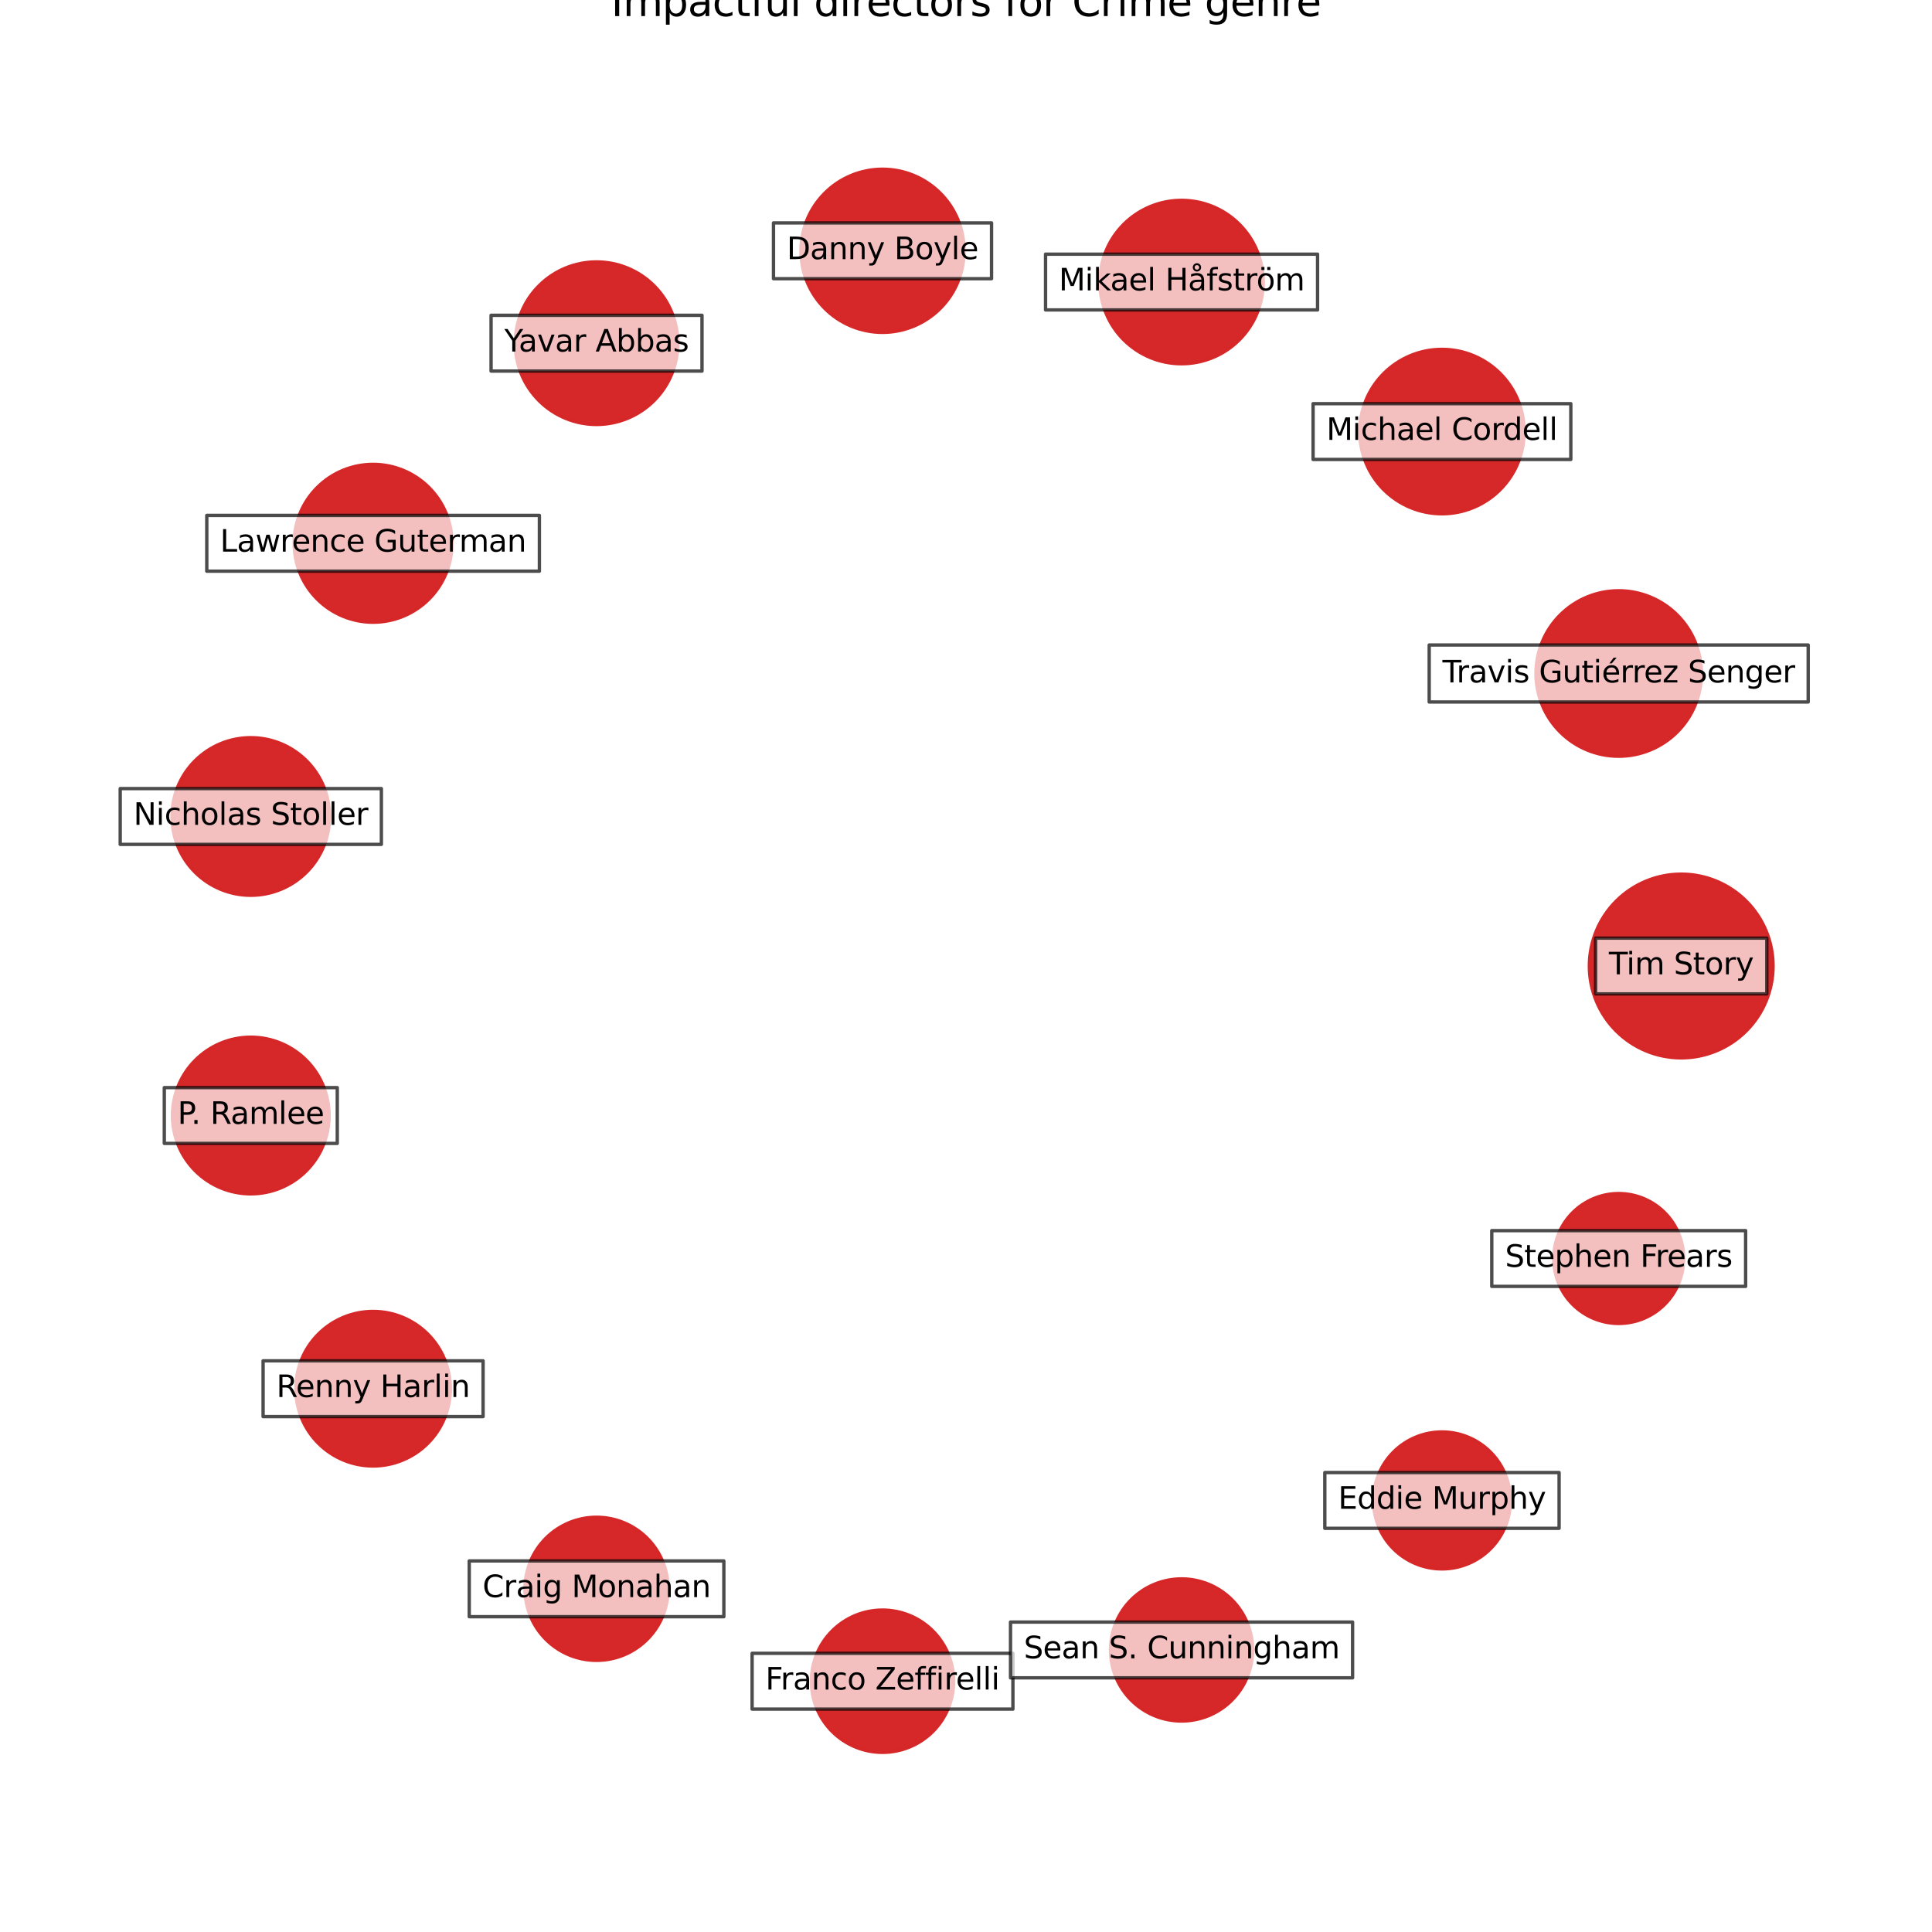 <?xml version="1.0" encoding="utf-8" standalone="no"?>
<!DOCTYPE svg PUBLIC "-//W3C//DTD SVG 1.1//EN"
  "http://www.w3.org/Graphics/SVG/1.1/DTD/svg11.dtd">
<svg xmlns:xlink="http://www.w3.org/1999/xlink" width="576pt" height="576pt" viewBox="0 0 576 576" xmlns="http://www.w3.org/2000/svg" version="1.1">
 <defs>
  <style type="text/css">*{stroke-linejoin: round; stroke-linecap: butt}</style>
 </defs>
 <g id="figure_1">
  <g id="patch_1">
   <path d="M 0 576 
L 576 576 
L 576 0 
L 0 0 
z
" style="fill: #ffffff"/>
  </g>
  <g id="axes_1">
   <g id="PathCollection_1">
    <path d="M 501.231 315.386 
C 508.494 315.386 515.46 312.501 520.596 307.365 
C 525.731 302.229 528.617 295.263 528.617 288 
C 528.617 280.737 525.731 273.771 520.596 268.635 
C 515.46 263.499 508.494 260.614 501.231 260.614 
C 493.968 260.614 487.001 263.499 481.866 268.635 
C 476.73 273.771 473.845 280.737 473.845 288 
C 473.845 295.263 476.73 302.229 481.866 307.365 
C 487.001 312.501 493.968 315.386 501.231 315.386 
z
" clip-path="url(#p75897fc256)" style="fill: #d62728; fill-opacity: 0.99; stroke: #d62728; stroke-opacity: 0.99"/>
    <path d="M 482.592 225.461 
C 489.134 225.461 495.409 222.862 500.035 218.236 
C 504.66 213.61 507.259 207.335 507.259 200.794 
C 507.259 194.252 504.66 187.977 500.035 183.351 
C 495.409 178.726 489.134 176.126 482.592 176.126 
C 476.051 176.126 469.776 178.726 465.15 183.351 
C 460.524 187.977 457.925 194.252 457.925 200.794 
C 457.925 207.335 460.524 213.61 465.15 218.236 
C 469.776 222.862 476.051 225.461 482.592 225.461 
z
" clip-path="url(#p75897fc256)" style="fill: #d62728; fill-opacity: 0.99; stroke: #d62728; stroke-opacity: 0.99"/>
    <path d="M 429.9 153.177 
C 436.4 153.177 442.635 150.594 447.232 145.998 
C 451.828 141.401 454.411 135.166 454.411 128.666 
C 454.411 122.165 451.828 115.931 447.232 111.334 
C 442.635 106.738 436.4 104.155 429.9 104.155 
C 423.4 104.155 417.165 106.738 412.568 111.334 
C 407.972 115.931 405.389 122.165 405.389 128.666 
C 405.389 135.166 407.972 141.401 412.568 145.998 
C 417.165 150.594 423.4 153.177 429.9 153.177 
z
" clip-path="url(#p75897fc256)" style="fill: #d62728; fill-opacity: 0.99; stroke: #d62728; stroke-opacity: 0.99"/>
    <path d="M 352.264 108.448 
C 358.725 108.448 364.921 105.881 369.489 101.313 
C 374.057 96.745 376.624 90.549 376.624 84.088 
C 376.624 77.628 374.057 71.432 369.489 66.864 
C 364.921 62.296 358.725 59.729 352.264 59.729 
C 345.804 59.729 339.608 62.296 335.039 66.864 
C 330.471 71.432 327.905 77.628 327.905 84.088 
C 327.905 90.549 330.471 96.745 335.039 101.313 
C 339.608 105.881 345.804 108.448 352.264 108.448 
z
" clip-path="url(#p75897fc256)" style="fill: #d62728; fill-opacity: 0.99; stroke: #d62728; stroke-opacity: 0.99"/>
    <path d="M 263.11 99.089 
C 269.559 99.089 275.746 96.527 280.306 91.966 
C 284.867 87.405 287.43 81.219 287.43 74.769 
C 287.43 68.319 284.867 62.133 280.306 57.572 
C 275.746 53.012 269.559 50.449 263.11 50.449 
C 256.66 50.449 250.473 53.012 245.913 57.572 
C 241.352 62.133 238.789 68.319 238.789 74.769 
C 238.789 81.219 241.352 87.405 245.913 91.966 
C 250.473 96.527 256.66 99.089 263.11 99.089 
z
" clip-path="url(#p75897fc256)" style="fill: #d62728; fill-opacity: 0.99; stroke: #d62728; stroke-opacity: 0.99"/>
    <path d="M 177.851 126.553 
C 184.278 126.553 190.442 123.999 194.987 119.455 
C 199.531 114.911 202.084 108.746 202.084 102.32 
C 202.084 95.893 199.531 89.728 194.987 85.184 
C 190.442 80.64 184.278 78.086 177.851 78.086 
C 171.425 78.086 165.26 80.64 160.716 85.184 
C 156.171 89.728 153.618 95.893 153.618 102.32 
C 153.618 108.746 156.171 114.911 160.716 119.455 
C 165.26 123.999 171.425 126.553 177.851 126.553 
z
" clip-path="url(#p75897fc256)" style="fill: #d62728; fill-opacity: 0.99; stroke: #d62728; stroke-opacity: 0.99"/>
    <path d="M 111.231 185.51 
C 117.473 185.51 123.46 183.031 127.873 178.617 
C 132.286 174.204 134.766 168.217 134.766 161.976 
C 134.766 155.734 132.286 149.748 127.873 145.334 
C 123.46 140.921 117.473 138.441 111.231 138.441 
C 104.99 138.441 99.003 140.921 94.59 145.334 
C 90.177 149.748 87.697 155.734 87.697 161.976 
C 87.697 168.217 90.177 174.204 94.59 178.617 
C 99.003 183.031 104.99 185.51 111.231 185.51 
z
" clip-path="url(#p75897fc256)" style="fill: #d62728; fill-opacity: 0.99; stroke: #d62728; stroke-opacity: 0.99"/>
    <path d="M 74.769 266.915 
C 80.999 266.915 86.975 264.44 91.381 260.034 
C 95.786 255.629 98.262 249.653 98.262 243.423 
C 98.262 237.192 95.786 231.216 91.381 226.811 
C 86.975 222.406 80.999 219.93 74.769 219.93 
C 68.539 219.93 62.563 222.406 58.158 226.811 
C 53.752 231.216 51.277 237.192 51.277 243.423 
C 51.277 249.653 53.752 255.629 58.158 260.034 
C 62.563 264.44 68.539 266.915 74.769 266.915 
z
" clip-path="url(#p75897fc256)" style="fill: #d62728; fill-opacity: 0.99; stroke: #d62728; stroke-opacity: 0.99"/>
    <path d="M 74.769 355.931 
C 80.963 355.931 86.903 353.47 91.283 349.091 
C 95.662 344.711 98.123 338.771 98.123 332.577 
C 98.123 326.384 95.662 320.443 91.283 316.064 
C 86.903 311.685 80.963 309.224 74.769 309.224 
C 68.576 309.224 62.635 311.685 58.256 316.064 
C 53.876 320.443 51.416 326.384 51.416 332.577 
C 51.416 338.771 53.876 344.711 58.256 349.091 
C 62.635 353.47 68.576 355.931 74.769 355.931 
z
" clip-path="url(#p75897fc256)" style="fill: #d62728; fill-opacity: 0.99; stroke: #d62728; stroke-opacity: 0.99"/>
    <path d="M 111.231 437.065 
C 117.342 437.065 123.203 434.638 127.524 430.317 
C 131.845 425.996 134.273 420.135 134.273 414.024 
C 134.273 407.914 131.845 402.053 127.524 397.732 
C 123.203 393.411 117.342 390.983 111.231 390.983 
C 105.121 390.983 99.26 393.411 94.939 397.732 
C 90.618 402.053 88.19 407.914 88.19 414.024 
C 88.19 420.135 90.618 425.996 94.939 430.317 
C 99.26 434.638 105.121 437.065 111.231 437.065 
z
" clip-path="url(#p75897fc256)" style="fill: #d62728; fill-opacity: 0.99; stroke: #d62728; stroke-opacity: 0.99"/>
    <path d="M 177.851 495.014 
C 183.509 495.014 188.936 492.766 192.936 488.765 
C 196.937 484.765 199.185 479.338 199.185 473.68 
C 199.185 468.023 196.937 462.596 192.936 458.595 
C 188.936 454.595 183.509 452.347 177.851 452.347 
C 172.194 452.347 166.767 454.595 162.766 458.595 
C 158.766 462.596 156.518 468.023 156.518 473.68 
C 156.518 479.338 158.766 484.765 162.766 488.765 
C 166.767 492.766 172.194 495.014 177.851 495.014 
z
" clip-path="url(#p75897fc256)" style="fill: #d62728; fill-opacity: 0.99; stroke: #d62728; stroke-opacity: 0.99"/>
    <path d="M 263.11 522.441 
C 268.735 522.441 274.13 520.206 278.108 516.229 
C 282.085 512.251 284.32 506.856 284.32 501.231 
C 284.32 495.606 282.085 490.21 278.108 486.233 
C 274.13 482.255 268.735 480.02 263.11 480.02 
C 257.484 480.02 252.089 482.255 248.111 486.233 
C 244.134 490.21 241.899 495.606 241.899 501.231 
C 241.899 506.856 244.134 512.251 248.111 516.229 
C 252.089 520.206 257.484 522.441 263.11 522.441 
z
" clip-path="url(#p75897fc256)" style="fill: #d62728; fill-opacity: 0.99; stroke: #d62728; stroke-opacity: 0.99"/>
    <path d="M 352.264 513.1 
C 357.884 513.1 363.274 510.868 367.247 506.894 
C 371.22 502.921 373.453 497.531 373.453 491.912 
C 373.453 486.292 371.22 480.902 367.247 476.929 
C 363.274 472.955 357.884 470.723 352.264 470.723 
C 346.645 470.723 341.255 472.955 337.282 476.929 
C 333.308 480.902 331.076 486.292 331.076 491.912 
C 331.076 497.531 333.308 502.921 337.282 506.894 
C 341.255 510.868 346.645 513.1 352.264 513.1 
z
" clip-path="url(#p75897fc256)" style="fill: #d62728; fill-opacity: 0.99; stroke: #d62728; stroke-opacity: 0.99"/>
    <path d="M 429.9 467.752 
C 435.315 467.752 440.509 465.601 444.338 461.772 
C 448.167 457.943 450.318 452.749 450.318 447.334 
C 450.318 441.919 448.167 436.725 444.338 432.896 
C 440.509 429.067 435.315 426.916 429.9 426.916 
C 424.485 426.916 419.291 429.067 415.462 432.896 
C 411.633 436.725 409.482 441.919 409.482 447.334 
C 409.482 452.749 411.633 457.943 415.462 461.772 
C 419.291 465.601 424.485 467.752 429.9 467.752 
z
" clip-path="url(#p75897fc256)" style="fill: #d62728; fill-opacity: 0.99; stroke: #d62728; stroke-opacity: 0.99"/>
    <path d="M 482.592 394.571 
C 487.728 394.571 492.654 392.531 496.285 388.9 
C 499.917 385.268 501.957 380.342 501.957 375.206 
C 501.957 370.071 499.917 365.145 496.285 361.513 
C 492.654 357.882 487.728 355.842 482.592 355.842 
C 477.457 355.842 472.531 357.882 468.899 361.513 
C 465.268 365.145 463.227 370.071 463.227 375.206 
C 463.227 380.342 465.268 385.268 468.899 388.9 
C 472.531 392.531 477.457 394.571 482.592 394.571 
z
" clip-path="url(#p75897fc256)" style="fill: #d62728; fill-opacity: 0.99; stroke: #d62728; stroke-opacity: 0.99"/>
   </g>
   <g id="text_1">
    <g id="patch_2">
     <path d="M 475.712 296.315 
L 526.75 296.315 
L 526.75 279.685 
L 475.712 279.685 
z
" clip-path="url(#p75897fc256)" style="fill: #ffffff; opacity: 0.7; stroke: #000000; stroke-linejoin: miter"/>
    </g>
    <g clip-path="url(#p75897fc256)">
     <!-- Tim Story -->
     <g transform="translate(479.672 290.483)scale(0.09 -0.09)">
      <defs>
       <path id="DejaVuSans-54" d="M -19 4666 
L 3928 4666 
L 3928 4134 
L 2272 4134 
L 2272 0 
L 1638 0 
L 1638 4134 
L -19 4134 
L -19 4666 
z
" transform="scale(0.016)"/>
       <path id="DejaVuSans-69" d="M 603 3500 
L 1178 3500 
L 1178 0 
L 603 0 
L 603 3500 
z
M 603 4863 
L 1178 4863 
L 1178 4134 
L 603 4134 
L 603 4863 
z
" transform="scale(0.016)"/>
       <path id="DejaVuSans-6d" d="M 3328 2828 
Q 3544 3216 3844 3400 
Q 4144 3584 4550 3584 
Q 5097 3584 5394 3201 
Q 5691 2819 5691 2113 
L 5691 0 
L 5113 0 
L 5113 2094 
Q 5113 2597 4934 2840 
Q 4756 3084 4391 3084 
Q 3944 3084 3684 2787 
Q 3425 2491 3425 1978 
L 3425 0 
L 2847 0 
L 2847 2094 
Q 2847 2600 2669 2842 
Q 2491 3084 2119 3084 
Q 1678 3084 1418 2786 
Q 1159 2488 1159 1978 
L 1159 0 
L 581 0 
L 581 3500 
L 1159 3500 
L 1159 2956 
Q 1356 3278 1631 3431 
Q 1906 3584 2284 3584 
Q 2666 3584 2933 3390 
Q 3200 3197 3328 2828 
z
" transform="scale(0.016)"/>
       <path id="DejaVuSans-20" transform="scale(0.016)"/>
       <path id="DejaVuSans-53" d="M 3425 4513 
L 3425 3897 
Q 3066 4069 2747 4153 
Q 2428 4238 2131 4238 
Q 1616 4238 1336 4038 
Q 1056 3838 1056 3469 
Q 1056 3159 1242 3001 
Q 1428 2844 1947 2747 
L 2328 2669 
Q 3034 2534 3370 2195 
Q 3706 1856 3706 1288 
Q 3706 609 3251 259 
Q 2797 -91 1919 -91 
Q 1588 -91 1214 -16 
Q 841 59 441 206 
L 441 856 
Q 825 641 1194 531 
Q 1563 422 1919 422 
Q 2459 422 2753 634 
Q 3047 847 3047 1241 
Q 3047 1584 2836 1778 
Q 2625 1972 2144 2069 
L 1759 2144 
Q 1053 2284 737 2584 
Q 422 2884 422 3419 
Q 422 4038 858 4394 
Q 1294 4750 2059 4750 
Q 2388 4750 2728 4690 
Q 3069 4631 3425 4513 
z
" transform="scale(0.016)"/>
       <path id="DejaVuSans-74" d="M 1172 4494 
L 1172 3500 
L 2356 3500 
L 2356 3053 
L 1172 3053 
L 1172 1153 
Q 1172 725 1289 603 
Q 1406 481 1766 481 
L 2356 481 
L 2356 0 
L 1766 0 
Q 1100 0 847 248 
Q 594 497 594 1153 
L 594 3053 
L 172 3053 
L 172 3500 
L 594 3500 
L 594 4494 
L 1172 4494 
z
" transform="scale(0.016)"/>
       <path id="DejaVuSans-6f" d="M 1959 3097 
Q 1497 3097 1228 2736 
Q 959 2375 959 1747 
Q 959 1119 1226 758 
Q 1494 397 1959 397 
Q 2419 397 2687 759 
Q 2956 1122 2956 1747 
Q 2956 2369 2687 2733 
Q 2419 3097 1959 3097 
z
M 1959 3584 
Q 2709 3584 3137 3096 
Q 3566 2609 3566 1747 
Q 3566 888 3137 398 
Q 2709 -91 1959 -91 
Q 1206 -91 779 398 
Q 353 888 353 1747 
Q 353 2609 779 3096 
Q 1206 3584 1959 3584 
z
" transform="scale(0.016)"/>
       <path id="DejaVuSans-72" d="M 2631 2963 
Q 2534 3019 2420 3045 
Q 2306 3072 2169 3072 
Q 1681 3072 1420 2755 
Q 1159 2438 1159 1844 
L 1159 0 
L 581 0 
L 581 3500 
L 1159 3500 
L 1159 2956 
Q 1341 3275 1631 3429 
Q 1922 3584 2338 3584 
Q 2397 3584 2469 3576 
Q 2541 3569 2628 3553 
L 2631 2963 
z
" transform="scale(0.016)"/>
       <path id="DejaVuSans-79" d="M 2059 -325 
Q 1816 -950 1584 -1140 
Q 1353 -1331 966 -1331 
L 506 -1331 
L 506 -850 
L 844 -850 
Q 1081 -850 1212 -737 
Q 1344 -625 1503 -206 
L 1606 56 
L 191 3500 
L 800 3500 
L 1894 763 
L 2988 3500 
L 3597 3500 
L 2059 -325 
z
" transform="scale(0.016)"/>
      </defs>
      <use xlink:href="#DejaVuSans-54"/>
      <use xlink:href="#DejaVuSans-69" x="57.959"/>
      <use xlink:href="#DejaVuSans-6d" x="85.742"/>
      <use xlink:href="#DejaVuSans-20" x="183.154"/>
      <use xlink:href="#DejaVuSans-53" x="214.941"/>
      <use xlink:href="#DejaVuSans-74" x="278.418"/>
      <use xlink:href="#DejaVuSans-6f" x="317.627"/>
      <use xlink:href="#DejaVuSans-72" x="378.809"/>
      <use xlink:href="#DejaVuSans-79" x="419.922"/>
     </g>
    </g>
   </g>
   <g id="text_2">
    <g id="patch_3">
     <path d="M 426.096 209.289 
L 539.088 209.289 
L 539.088 192.298 
L 426.096 192.298 
z
" clip-path="url(#p75897fc256)" style="fill: #ffffff; opacity: 0.7; stroke: #000000; stroke-linejoin: miter"/>
    </g>
    <g clip-path="url(#p75897fc256)">
     <!-- Travis Gutiérrez Senger -->
     <g transform="translate(430.056 203.457)scale(0.09 -0.09)">
      <defs>
       <path id="DejaVuSans-61" d="M 2194 1759 
Q 1497 1759 1228 1600 
Q 959 1441 959 1056 
Q 959 750 1161 570 
Q 1363 391 1709 391 
Q 2188 391 2477 730 
Q 2766 1069 2766 1631 
L 2766 1759 
L 2194 1759 
z
M 3341 1997 
L 3341 0 
L 2766 0 
L 2766 531 
Q 2569 213 2275 61 
Q 1981 -91 1556 -91 
Q 1019 -91 701 211 
Q 384 513 384 1019 
Q 384 1609 779 1909 
Q 1175 2209 1959 2209 
L 2766 2209 
L 2766 2266 
Q 2766 2663 2505 2880 
Q 2244 3097 1772 3097 
Q 1472 3097 1187 3025 
Q 903 2953 641 2809 
L 641 3341 
Q 956 3463 1253 3523 
Q 1550 3584 1831 3584 
Q 2591 3584 2966 3190 
Q 3341 2797 3341 1997 
z
" transform="scale(0.016)"/>
       <path id="DejaVuSans-76" d="M 191 3500 
L 800 3500 
L 1894 563 
L 2988 3500 
L 3597 3500 
L 2284 0 
L 1503 0 
L 191 3500 
z
" transform="scale(0.016)"/>
       <path id="DejaVuSans-73" d="M 2834 3397 
L 2834 2853 
Q 2591 2978 2328 3040 
Q 2066 3103 1784 3103 
Q 1356 3103 1142 2972 
Q 928 2841 928 2578 
Q 928 2378 1081 2264 
Q 1234 2150 1697 2047 
L 1894 2003 
Q 2506 1872 2764 1633 
Q 3022 1394 3022 966 
Q 3022 478 2636 193 
Q 2250 -91 1575 -91 
Q 1294 -91 989 -36 
Q 684 19 347 128 
L 347 722 
Q 666 556 975 473 
Q 1284 391 1588 391 
Q 1994 391 2212 530 
Q 2431 669 2431 922 
Q 2431 1156 2273 1281 
Q 2116 1406 1581 1522 
L 1381 1569 
Q 847 1681 609 1914 
Q 372 2147 372 2553 
Q 372 3047 722 3315 
Q 1072 3584 1716 3584 
Q 2034 3584 2315 3537 
Q 2597 3491 2834 3397 
z
" transform="scale(0.016)"/>
       <path id="DejaVuSans-47" d="M 3809 666 
L 3809 1919 
L 2778 1919 
L 2778 2438 
L 4434 2438 
L 4434 434 
Q 4069 175 3628 42 
Q 3188 -91 2688 -91 
Q 1594 -91 976 548 
Q 359 1188 359 2328 
Q 359 3472 976 4111 
Q 1594 4750 2688 4750 
Q 3144 4750 3555 4637 
Q 3966 4525 4313 4306 
L 4313 3634 
Q 3963 3931 3569 4081 
Q 3175 4231 2741 4231 
Q 1884 4231 1454 3753 
Q 1025 3275 1025 2328 
Q 1025 1384 1454 906 
Q 1884 428 2741 428 
Q 3075 428 3337 486 
Q 3600 544 3809 666 
z
" transform="scale(0.016)"/>
       <path id="DejaVuSans-75" d="M 544 1381 
L 544 3500 
L 1119 3500 
L 1119 1403 
Q 1119 906 1312 657 
Q 1506 409 1894 409 
Q 2359 409 2629 706 
Q 2900 1003 2900 1516 
L 2900 3500 
L 3475 3500 
L 3475 0 
L 2900 0 
L 2900 538 
Q 2691 219 2414 64 
Q 2138 -91 1772 -91 
Q 1169 -91 856 284 
Q 544 659 544 1381 
z
M 1991 3584 
L 1991 3584 
z
" transform="scale(0.016)"/>
       <path id="DejaVuSans-e9" d="M 3597 1894 
L 3597 1613 
L 953 1613 
Q 991 1019 1311 708 
Q 1631 397 2203 397 
Q 2534 397 2845 478 
Q 3156 559 3463 722 
L 3463 178 
Q 3153 47 2828 -22 
Q 2503 -91 2169 -91 
Q 1331 -91 842 396 
Q 353 884 353 1716 
Q 353 2575 817 3079 
Q 1281 3584 2069 3584 
Q 2775 3584 3186 3129 
Q 3597 2675 3597 1894 
z
M 3022 2063 
Q 3016 2534 2758 2815 
Q 2500 3097 2075 3097 
Q 1594 3097 1305 2825 
Q 1016 2553 972 2059 
L 3022 2063 
z
M 2469 5119 
L 3091 5119 
L 2072 3944 
L 1594 3944 
L 2469 5119 
z
" transform="scale(0.016)"/>
       <path id="DejaVuSans-65" d="M 3597 1894 
L 3597 1613 
L 953 1613 
Q 991 1019 1311 708 
Q 1631 397 2203 397 
Q 2534 397 2845 478 
Q 3156 559 3463 722 
L 3463 178 
Q 3153 47 2828 -22 
Q 2503 -91 2169 -91 
Q 1331 -91 842 396 
Q 353 884 353 1716 
Q 353 2575 817 3079 
Q 1281 3584 2069 3584 
Q 2775 3584 3186 3129 
Q 3597 2675 3597 1894 
z
M 3022 2063 
Q 3016 2534 2758 2815 
Q 2500 3097 2075 3097 
Q 1594 3097 1305 2825 
Q 1016 2553 972 2059 
L 3022 2063 
z
" transform="scale(0.016)"/>
       <path id="DejaVuSans-7a" d="M 353 3500 
L 3084 3500 
L 3084 2975 
L 922 459 
L 3084 459 
L 3084 0 
L 275 0 
L 275 525 
L 2438 3041 
L 353 3041 
L 353 3500 
z
" transform="scale(0.016)"/>
       <path id="DejaVuSans-6e" d="M 3513 2113 
L 3513 0 
L 2938 0 
L 2938 2094 
Q 2938 2591 2744 2837 
Q 2550 3084 2163 3084 
Q 1697 3084 1428 2787 
Q 1159 2491 1159 1978 
L 1159 0 
L 581 0 
L 581 3500 
L 1159 3500 
L 1159 2956 
Q 1366 3272 1645 3428 
Q 1925 3584 2291 3584 
Q 2894 3584 3203 3211 
Q 3513 2838 3513 2113 
z
" transform="scale(0.016)"/>
       <path id="DejaVuSans-67" d="M 2906 1791 
Q 2906 2416 2648 2759 
Q 2391 3103 1925 3103 
Q 1463 3103 1205 2759 
Q 947 2416 947 1791 
Q 947 1169 1205 825 
Q 1463 481 1925 481 
Q 2391 481 2648 825 
Q 2906 1169 2906 1791 
z
M 3481 434 
Q 3481 -459 3084 -895 
Q 2688 -1331 1869 -1331 
Q 1566 -1331 1297 -1286 
Q 1028 -1241 775 -1147 
L 775 -588 
Q 1028 -725 1275 -790 
Q 1522 -856 1778 -856 
Q 2344 -856 2625 -561 
Q 2906 -266 2906 331 
L 2906 616 
Q 2728 306 2450 153 
Q 2172 0 1784 0 
Q 1141 0 747 490 
Q 353 981 353 1791 
Q 353 2603 747 3093 
Q 1141 3584 1784 3584 
Q 2172 3584 2450 3431 
Q 2728 3278 2906 2969 
L 2906 3500 
L 3481 3500 
L 3481 434 
z
" transform="scale(0.016)"/>
      </defs>
      <use xlink:href="#DejaVuSans-54"/>
      <use xlink:href="#DejaVuSans-72" x="46.334"/>
      <use xlink:href="#DejaVuSans-61" x="87.447"/>
      <use xlink:href="#DejaVuSans-76" x="148.727"/>
      <use xlink:href="#DejaVuSans-69" x="207.906"/>
      <use xlink:href="#DejaVuSans-73" x="235.689"/>
      <use xlink:href="#DejaVuSans-20" x="287.789"/>
      <use xlink:href="#DejaVuSans-47" x="319.576"/>
      <use xlink:href="#DejaVuSans-75" x="397.066"/>
      <use xlink:href="#DejaVuSans-74" x="460.445"/>
      <use xlink:href="#DejaVuSans-69" x="499.654"/>
      <use xlink:href="#DejaVuSans-e9" x="527.438"/>
      <use xlink:href="#DejaVuSans-72" x="588.961"/>
      <use xlink:href="#DejaVuSans-72" x="628.324"/>
      <use xlink:href="#DejaVuSans-65" x="667.188"/>
      <use xlink:href="#DejaVuSans-7a" x="728.711"/>
      <use xlink:href="#DejaVuSans-20" x="781.201"/>
      <use xlink:href="#DejaVuSans-53" x="812.988"/>
      <use xlink:href="#DejaVuSans-65" x="876.465"/>
      <use xlink:href="#DejaVuSans-6e" x="937.988"/>
      <use xlink:href="#DejaVuSans-67" x="1001.367"/>
      <use xlink:href="#DejaVuSans-65" x="1064.844"/>
      <use xlink:href="#DejaVuSans-72" x="1126.367"/>
     </g>
    </g>
   </g>
   <g id="text_3">
    <g id="patch_4">
     <path d="M 391.481 136.981 
L 468.319 136.981 
L 468.319 120.351 
L 391.481 120.351 
z
" clip-path="url(#p75897fc256)" style="fill: #ffffff; opacity: 0.7; stroke: #000000; stroke-linejoin: miter"/>
    </g>
    <g clip-path="url(#p75897fc256)">
     <!-- Michael Cordell -->
     <g transform="translate(395.441 131.149)scale(0.09 -0.09)">
      <defs>
       <path id="DejaVuSans-4d" d="M 628 4666 
L 1569 4666 
L 2759 1491 
L 3956 4666 
L 4897 4666 
L 4897 0 
L 4281 0 
L 4281 4097 
L 3078 897 
L 2444 897 
L 1241 4097 
L 1241 0 
L 628 0 
L 628 4666 
z
" transform="scale(0.016)"/>
       <path id="DejaVuSans-63" d="M 3122 3366 
L 3122 2828 
Q 2878 2963 2633 3030 
Q 2388 3097 2138 3097 
Q 1578 3097 1268 2742 
Q 959 2388 959 1747 
Q 959 1106 1268 751 
Q 1578 397 2138 397 
Q 2388 397 2633 464 
Q 2878 531 3122 666 
L 3122 134 
Q 2881 22 2623 -34 
Q 2366 -91 2075 -91 
Q 1284 -91 818 406 
Q 353 903 353 1747 
Q 353 2603 823 3093 
Q 1294 3584 2113 3584 
Q 2378 3584 2631 3529 
Q 2884 3475 3122 3366 
z
" transform="scale(0.016)"/>
       <path id="DejaVuSans-68" d="M 3513 2113 
L 3513 0 
L 2938 0 
L 2938 2094 
Q 2938 2591 2744 2837 
Q 2550 3084 2163 3084 
Q 1697 3084 1428 2787 
Q 1159 2491 1159 1978 
L 1159 0 
L 581 0 
L 581 4863 
L 1159 4863 
L 1159 2956 
Q 1366 3272 1645 3428 
Q 1925 3584 2291 3584 
Q 2894 3584 3203 3211 
Q 3513 2838 3513 2113 
z
" transform="scale(0.016)"/>
       <path id="DejaVuSans-6c" d="M 603 4863 
L 1178 4863 
L 1178 0 
L 603 0 
L 603 4863 
z
" transform="scale(0.016)"/>
       <path id="DejaVuSans-43" d="M 4122 4306 
L 4122 3641 
Q 3803 3938 3442 4084 
Q 3081 4231 2675 4231 
Q 1875 4231 1450 3742 
Q 1025 3253 1025 2328 
Q 1025 1406 1450 917 
Q 1875 428 2675 428 
Q 3081 428 3442 575 
Q 3803 722 4122 1019 
L 4122 359 
Q 3791 134 3420 21 
Q 3050 -91 2638 -91 
Q 1578 -91 968 557 
Q 359 1206 359 2328 
Q 359 3453 968 4101 
Q 1578 4750 2638 4750 
Q 3056 4750 3426 4639 
Q 3797 4528 4122 4306 
z
" transform="scale(0.016)"/>
       <path id="DejaVuSans-64" d="M 2906 2969 
L 2906 4863 
L 3481 4863 
L 3481 0 
L 2906 0 
L 2906 525 
Q 2725 213 2448 61 
Q 2172 -91 1784 -91 
Q 1150 -91 751 415 
Q 353 922 353 1747 
Q 353 2572 751 3078 
Q 1150 3584 1784 3584 
Q 2172 3584 2448 3432 
Q 2725 3281 2906 2969 
z
M 947 1747 
Q 947 1113 1208 752 
Q 1469 391 1925 391 
Q 2381 391 2643 752 
Q 2906 1113 2906 1747 
Q 2906 2381 2643 2742 
Q 2381 3103 1925 3103 
Q 1469 3103 1208 2742 
Q 947 2381 947 1747 
z
" transform="scale(0.016)"/>
      </defs>
      <use xlink:href="#DejaVuSans-4d"/>
      <use xlink:href="#DejaVuSans-69" x="86.279"/>
      <use xlink:href="#DejaVuSans-63" x="114.062"/>
      <use xlink:href="#DejaVuSans-68" x="169.043"/>
      <use xlink:href="#DejaVuSans-61" x="232.422"/>
      <use xlink:href="#DejaVuSans-65" x="293.701"/>
      <use xlink:href="#DejaVuSans-6c" x="355.225"/>
      <use xlink:href="#DejaVuSans-20" x="383.008"/>
      <use xlink:href="#DejaVuSans-43" x="414.795"/>
      <use xlink:href="#DejaVuSans-6f" x="484.619"/>
      <use xlink:href="#DejaVuSans-72" x="545.801"/>
      <use xlink:href="#DejaVuSans-64" x="585.164"/>
      <use xlink:href="#DejaVuSans-65" x="648.641"/>
      <use xlink:href="#DejaVuSans-6c" x="710.164"/>
      <use xlink:href="#DejaVuSans-6c" x="737.947"/>
     </g>
    </g>
   </g>
   <g id="text_4">
    <g id="patch_5">
     <path d="M 311.718 92.404 
L 392.811 92.404 
L 392.811 75.773 
L 311.718 75.773 
z
" clip-path="url(#p75897fc256)" style="fill: #ffffff; opacity: 0.7; stroke: #000000; stroke-linejoin: miter"/>
    </g>
    <g clip-path="url(#p75897fc256)">
     <!-- Mikael Håfström -->
     <g transform="translate(315.678 86.572)scale(0.09 -0.09)">
      <defs>
       <path id="DejaVuSans-6b" d="M 581 4863 
L 1159 4863 
L 1159 1991 
L 2875 3500 
L 3609 3500 
L 1753 1863 
L 3688 0 
L 2938 0 
L 1159 1709 
L 1159 0 
L 581 0 
L 581 4863 
z
" transform="scale(0.016)"/>
       <path id="DejaVuSans-48" d="M 628 4666 
L 1259 4666 
L 1259 2753 
L 3553 2753 
L 3553 4666 
L 4184 4666 
L 4184 0 
L 3553 0 
L 3553 2222 
L 1259 2222 
L 1259 0 
L 628 0 
L 628 4666 
z
" transform="scale(0.016)"/>
       <path id="DejaVuSans-e5" d="M 2194 1759 
Q 1497 1759 1228 1600 
Q 959 1441 959 1056 
Q 959 750 1161 570 
Q 1363 391 1709 391 
Q 2188 391 2477 730 
Q 2766 1069 2766 1631 
L 2766 1759 
L 2194 1759 
z
M 3341 1997 
L 3341 0 
L 2766 0 
L 2766 531 
Q 2569 213 2275 61 
Q 1981 -91 1556 -91 
Q 1019 -91 701 211 
Q 384 513 384 1019 
Q 384 1609 779 1909 
Q 1175 2209 1959 2209 
L 2766 2209 
L 2766 2266 
Q 2766 2663 2505 2880 
Q 2244 3097 1772 3097 
Q 1472 3097 1187 3025 
Q 903 2953 641 2809 
L 641 3341 
Q 956 3463 1253 3523 
Q 1550 3584 1831 3584 
Q 2591 3584 2966 3190 
Q 3341 2797 3341 1997 
z
M 2331 4763 
Q 2331 4959 2193 5096 
Q 2056 5234 1856 5234 
Q 1653 5234 1517 5098 
Q 1381 4963 1381 4763 
Q 1381 4559 1517 4423 
Q 1653 4288 1856 4288 
Q 2056 4288 2193 4425 
Q 2331 4563 2331 4763 
z
M 2713 4763 
Q 2713 4403 2464 4153 
Q 2216 3903 1856 3903 
Q 1497 3903 1248 4153 
Q 1000 4403 1000 4763 
Q 1000 5122 1248 5370 
Q 1497 5619 1856 5619 
Q 2216 5619 2464 5370 
Q 2713 5122 2713 4763 
z
" transform="scale(0.016)"/>
       <path id="DejaVuSans-66" d="M 2375 4863 
L 2375 4384 
L 1825 4384 
Q 1516 4384 1395 4259 
Q 1275 4134 1275 3809 
L 1275 3500 
L 2222 3500 
L 2222 3053 
L 1275 3053 
L 1275 0 
L 697 0 
L 697 3053 
L 147 3053 
L 147 3500 
L 697 3500 
L 697 3744 
Q 697 4328 969 4595 
Q 1241 4863 1831 4863 
L 2375 4863 
z
" transform="scale(0.016)"/>
       <path id="DejaVuSans-f6" d="M 1959 3097 
Q 1497 3097 1228 2736 
Q 959 2375 959 1747 
Q 959 1119 1226 758 
Q 1494 397 1959 397 
Q 2419 397 2687 759 
Q 2956 1122 2956 1747 
Q 2956 2369 2687 2733 
Q 2419 3097 1959 3097 
z
M 1959 3584 
Q 2709 3584 3137 3096 
Q 3566 2609 3566 1747 
Q 3566 888 3137 398 
Q 2709 -91 1959 -91 
Q 1206 -91 779 398 
Q 353 888 353 1747 
Q 353 2609 779 3096 
Q 1206 3584 1959 3584 
z
M 2253 4850 
L 2888 4850 
L 2888 4219 
L 2253 4219 
L 2253 4850 
z
M 1031 4850 
L 1666 4850 
L 1666 4219 
L 1031 4219 
L 1031 4850 
z
" transform="scale(0.016)"/>
      </defs>
      <use xlink:href="#DejaVuSans-4d"/>
      <use xlink:href="#DejaVuSans-69" x="86.279"/>
      <use xlink:href="#DejaVuSans-6b" x="114.062"/>
      <use xlink:href="#DejaVuSans-61" x="170.223"/>
      <use xlink:href="#DejaVuSans-65" x="231.502"/>
      <use xlink:href="#DejaVuSans-6c" x="293.025"/>
      <use xlink:href="#DejaVuSans-20" x="320.809"/>
      <use xlink:href="#DejaVuSans-48" x="352.596"/>
      <use xlink:href="#DejaVuSans-e5" x="427.791"/>
      <use xlink:href="#DejaVuSans-66" x="489.07"/>
      <use xlink:href="#DejaVuSans-73" x="524.275"/>
      <use xlink:href="#DejaVuSans-74" x="576.375"/>
      <use xlink:href="#DejaVuSans-72" x="615.584"/>
      <use xlink:href="#DejaVuSans-f6" x="654.447"/>
      <use xlink:href="#DejaVuSans-6d" x="715.629"/>
     </g>
    </g>
   </g>
   <g id="text_5">
    <g id="patch_6">
     <path d="M 230.606 83.084 
L 295.613 83.084 
L 295.613 66.454 
L 230.606 66.454 
z
" clip-path="url(#p75897fc256)" style="fill: #ffffff; opacity: 0.7; stroke: #000000; stroke-linejoin: miter"/>
    </g>
    <g clip-path="url(#p75897fc256)">
     <!-- Danny Boyle -->
     <g transform="translate(234.566 77.253)scale(0.09 -0.09)">
      <defs>
       <path id="DejaVuSans-44" d="M 1259 4147 
L 1259 519 
L 2022 519 
Q 2988 519 3436 956 
Q 3884 1394 3884 2338 
Q 3884 3275 3436 3711 
Q 2988 4147 2022 4147 
L 1259 4147 
z
M 628 4666 
L 1925 4666 
Q 3281 4666 3915 4102 
Q 4550 3538 4550 2338 
Q 4550 1131 3912 565 
Q 3275 0 1925 0 
L 628 0 
L 628 4666 
z
" transform="scale(0.016)"/>
       <path id="DejaVuSans-42" d="M 1259 2228 
L 1259 519 
L 2272 519 
Q 2781 519 3026 730 
Q 3272 941 3272 1375 
Q 3272 1813 3026 2020 
Q 2781 2228 2272 2228 
L 1259 2228 
z
M 1259 4147 
L 1259 2741 
L 2194 2741 
Q 2656 2741 2882 2914 
Q 3109 3088 3109 3444 
Q 3109 3797 2882 3972 
Q 2656 4147 2194 4147 
L 1259 4147 
z
M 628 4666 
L 2241 4666 
Q 2963 4666 3353 4366 
Q 3744 4066 3744 3513 
Q 3744 3084 3544 2831 
Q 3344 2578 2956 2516 
Q 3422 2416 3680 2098 
Q 3938 1781 3938 1306 
Q 3938 681 3513 340 
Q 3088 0 2303 0 
L 628 0 
L 628 4666 
z
" transform="scale(0.016)"/>
      </defs>
      <use xlink:href="#DejaVuSans-44"/>
      <use xlink:href="#DejaVuSans-61" x="77.002"/>
      <use xlink:href="#DejaVuSans-6e" x="138.281"/>
      <use xlink:href="#DejaVuSans-6e" x="201.66"/>
      <use xlink:href="#DejaVuSans-79" x="265.039"/>
      <use xlink:href="#DejaVuSans-20" x="324.219"/>
      <use xlink:href="#DejaVuSans-42" x="356.006"/>
      <use xlink:href="#DejaVuSans-6f" x="424.609"/>
      <use xlink:href="#DejaVuSans-79" x="485.791"/>
      <use xlink:href="#DejaVuSans-6c" x="544.971"/>
      <use xlink:href="#DejaVuSans-65" x="572.754"/>
     </g>
    </g>
   </g>
   <g id="text_6">
    <g id="patch_7">
     <path d="M 146.409 110.635 
L 209.294 110.635 
L 209.294 94.004 
L 146.409 94.004 
z
" clip-path="url(#p75897fc256)" style="fill: #ffffff; opacity: 0.7; stroke: #000000; stroke-linejoin: miter"/>
    </g>
    <g clip-path="url(#p75897fc256)">
     <!-- Yavar Abbas -->
     <g transform="translate(150.369 104.803)scale(0.09 -0.09)">
      <defs>
       <path id="DejaVuSans-59" d="M -13 4666 
L 666 4666 
L 1959 2747 
L 3244 4666 
L 3922 4666 
L 2272 2222 
L 2272 0 
L 1638 0 
L 1638 2222 
L -13 4666 
z
" transform="scale(0.016)"/>
       <path id="DejaVuSans-41" d="M 2188 4044 
L 1331 1722 
L 3047 1722 
L 2188 4044 
z
M 1831 4666 
L 2547 4666 
L 4325 0 
L 3669 0 
L 3244 1197 
L 1141 1197 
L 716 0 
L 50 0 
L 1831 4666 
z
" transform="scale(0.016)"/>
       <path id="DejaVuSans-62" d="M 3116 1747 
Q 3116 2381 2855 2742 
Q 2594 3103 2138 3103 
Q 1681 3103 1420 2742 
Q 1159 2381 1159 1747 
Q 1159 1113 1420 752 
Q 1681 391 2138 391 
Q 2594 391 2855 752 
Q 3116 1113 3116 1747 
z
M 1159 2969 
Q 1341 3281 1617 3432 
Q 1894 3584 2278 3584 
Q 2916 3584 3314 3078 
Q 3713 2572 3713 1747 
Q 3713 922 3314 415 
Q 2916 -91 2278 -91 
Q 1894 -91 1617 61 
Q 1341 213 1159 525 
L 1159 0 
L 581 0 
L 581 4863 
L 1159 4863 
L 1159 2969 
z
" transform="scale(0.016)"/>
      </defs>
      <use xlink:href="#DejaVuSans-59"/>
      <use xlink:href="#DejaVuSans-61" x="47.334"/>
      <use xlink:href="#DejaVuSans-76" x="108.613"/>
      <use xlink:href="#DejaVuSans-61" x="167.793"/>
      <use xlink:href="#DejaVuSans-72" x="229.072"/>
      <use xlink:href="#DejaVuSans-20" x="270.186"/>
      <use xlink:href="#DejaVuSans-41" x="301.973"/>
      <use xlink:href="#DejaVuSans-62" x="370.381"/>
      <use xlink:href="#DejaVuSans-62" x="433.857"/>
      <use xlink:href="#DejaVuSans-61" x="497.334"/>
      <use xlink:href="#DejaVuSans-73" x="558.613"/>
     </g>
    </g>
   </g>
   <g id="text_7">
    <g id="patch_8">
     <path d="M 61.648 170.291 
L 160.815 170.291 
L 160.815 153.661 
L 61.648 153.661 
z
" clip-path="url(#p75897fc256)" style="fill: #ffffff; opacity: 0.7; stroke: #000000; stroke-linejoin: miter"/>
    </g>
    <g clip-path="url(#p75897fc256)">
     <!-- Lawrence Guterman -->
     <g transform="translate(65.608 164.459)scale(0.09 -0.09)">
      <defs>
       <path id="DejaVuSans-4c" d="M 628 4666 
L 1259 4666 
L 1259 531 
L 3531 531 
L 3531 0 
L 628 0 
L 628 4666 
z
" transform="scale(0.016)"/>
       <path id="DejaVuSans-77" d="M 269 3500 
L 844 3500 
L 1563 769 
L 2278 3500 
L 2956 3500 
L 3675 769 
L 4391 3500 
L 4966 3500 
L 4050 0 
L 3372 0 
L 2619 2869 
L 1863 0 
L 1184 0 
L 269 3500 
z
" transform="scale(0.016)"/>
      </defs>
      <use xlink:href="#DejaVuSans-4c"/>
      <use xlink:href="#DejaVuSans-61" x="55.713"/>
      <use xlink:href="#DejaVuSans-77" x="116.992"/>
      <use xlink:href="#DejaVuSans-72" x="198.779"/>
      <use xlink:href="#DejaVuSans-65" x="237.643"/>
      <use xlink:href="#DejaVuSans-6e" x="299.166"/>
      <use xlink:href="#DejaVuSans-63" x="362.545"/>
      <use xlink:href="#DejaVuSans-65" x="417.525"/>
      <use xlink:href="#DejaVuSans-20" x="479.049"/>
      <use xlink:href="#DejaVuSans-47" x="510.836"/>
      <use xlink:href="#DejaVuSans-75" x="588.326"/>
      <use xlink:href="#DejaVuSans-74" x="651.705"/>
      <use xlink:href="#DejaVuSans-65" x="690.914"/>
      <use xlink:href="#DejaVuSans-72" x="752.438"/>
      <use xlink:href="#DejaVuSans-6d" x="791.801"/>
      <use xlink:href="#DejaVuSans-61" x="889.213"/>
      <use xlink:href="#DejaVuSans-6e" x="950.492"/>
     </g>
    </g>
   </g>
   <g id="text_8">
    <g id="patch_9">
     <path d="M 35.837 251.738 
L 113.701 251.738 
L 113.701 235.107 
L 35.837 235.107 
z
" clip-path="url(#p75897fc256)" style="fill: #ffffff; opacity: 0.7; stroke: #000000; stroke-linejoin: miter"/>
    </g>
    <g clip-path="url(#p75897fc256)">
     <!-- Nicholas Stoller -->
     <g transform="translate(39.797 245.906)scale(0.09 -0.09)">
      <defs>
       <path id="DejaVuSans-4e" d="M 628 4666 
L 1478 4666 
L 3547 763 
L 3547 4666 
L 4159 4666 
L 4159 0 
L 3309 0 
L 1241 3903 
L 1241 0 
L 628 0 
L 628 4666 
z
" transform="scale(0.016)"/>
      </defs>
      <use xlink:href="#DejaVuSans-4e"/>
      <use xlink:href="#DejaVuSans-69" x="74.805"/>
      <use xlink:href="#DejaVuSans-63" x="102.588"/>
      <use xlink:href="#DejaVuSans-68" x="157.568"/>
      <use xlink:href="#DejaVuSans-6f" x="220.947"/>
      <use xlink:href="#DejaVuSans-6c" x="282.129"/>
      <use xlink:href="#DejaVuSans-61" x="309.912"/>
      <use xlink:href="#DejaVuSans-73" x="371.191"/>
      <use xlink:href="#DejaVuSans-20" x="423.291"/>
      <use xlink:href="#DejaVuSans-53" x="455.078"/>
      <use xlink:href="#DejaVuSans-74" x="518.555"/>
      <use xlink:href="#DejaVuSans-6f" x="557.764"/>
      <use xlink:href="#DejaVuSans-6c" x="618.945"/>
      <use xlink:href="#DejaVuSans-6c" x="646.729"/>
      <use xlink:href="#DejaVuSans-65" x="674.512"/>
      <use xlink:href="#DejaVuSans-72" x="736.035"/>
     </g>
    </g>
   </g>
   <g id="text_9">
    <g id="patch_10">
     <path d="M 48.984 340.893 
L 100.554 340.893 
L 100.554 324.262 
L 48.984 324.262 
z
" clip-path="url(#p75897fc256)" style="fill: #ffffff; opacity: 0.7; stroke: #000000; stroke-linejoin: miter"/>
    </g>
    <g clip-path="url(#p75897fc256)">
     <!-- P. Ramlee -->
     <g transform="translate(52.944 335.061)scale(0.09 -0.09)">
      <defs>
       <path id="DejaVuSans-50" d="M 1259 4147 
L 1259 2394 
L 2053 2394 
Q 2494 2394 2734 2622 
Q 2975 2850 2975 3272 
Q 2975 3691 2734 3919 
Q 2494 4147 2053 4147 
L 1259 4147 
z
M 628 4666 
L 2053 4666 
Q 2838 4666 3239 4311 
Q 3641 3956 3641 3272 
Q 3641 2581 3239 2228 
Q 2838 1875 2053 1875 
L 1259 1875 
L 1259 0 
L 628 0 
L 628 4666 
z
" transform="scale(0.016)"/>
       <path id="DejaVuSans-2e" d="M 684 794 
L 1344 794 
L 1344 0 
L 684 0 
L 684 794 
z
" transform="scale(0.016)"/>
       <path id="DejaVuSans-52" d="M 2841 2188 
Q 3044 2119 3236 1894 
Q 3428 1669 3622 1275 
L 4263 0 
L 3584 0 
L 2988 1197 
Q 2756 1666 2539 1819 
Q 2322 1972 1947 1972 
L 1259 1972 
L 1259 0 
L 628 0 
L 628 4666 
L 2053 4666 
Q 2853 4666 3247 4331 
Q 3641 3997 3641 3322 
Q 3641 2881 3436 2590 
Q 3231 2300 2841 2188 
z
M 1259 4147 
L 1259 2491 
L 2053 2491 
Q 2509 2491 2742 2702 
Q 2975 2913 2975 3322 
Q 2975 3731 2742 3939 
Q 2509 4147 2053 4147 
L 1259 4147 
z
" transform="scale(0.016)"/>
      </defs>
      <use xlink:href="#DejaVuSans-50"/>
      <use xlink:href="#DejaVuSans-2e" x="44.678"/>
      <use xlink:href="#DejaVuSans-20" x="76.465"/>
      <use xlink:href="#DejaVuSans-52" x="108.252"/>
      <use xlink:href="#DejaVuSans-61" x="175.484"/>
      <use xlink:href="#DejaVuSans-6d" x="236.764"/>
      <use xlink:href="#DejaVuSans-6c" x="334.176"/>
      <use xlink:href="#DejaVuSans-65" x="361.959"/>
      <use xlink:href="#DejaVuSans-65" x="423.482"/>
     </g>
    </g>
   </g>
   <g id="text_10">
    <g id="patch_11">
     <path d="M 78.437 422.339 
L 144.026 422.339 
L 144.026 405.709 
L 78.437 405.709 
z
" clip-path="url(#p75897fc256)" style="fill: #ffffff; opacity: 0.7; stroke: #000000; stroke-linejoin: miter"/>
    </g>
    <g clip-path="url(#p75897fc256)">
     <!-- Renny Harlin -->
     <g transform="translate(82.397 416.508)scale(0.09 -0.09)">
      <use xlink:href="#DejaVuSans-52"/>
      <use xlink:href="#DejaVuSans-65" x="64.982"/>
      <use xlink:href="#DejaVuSans-6e" x="126.506"/>
      <use xlink:href="#DejaVuSans-6e" x="189.885"/>
      <use xlink:href="#DejaVuSans-79" x="253.264"/>
      <use xlink:href="#DejaVuSans-20" x="312.443"/>
      <use xlink:href="#DejaVuSans-48" x="344.23"/>
      <use xlink:href="#DejaVuSans-61" x="419.426"/>
      <use xlink:href="#DejaVuSans-72" x="480.705"/>
      <use xlink:href="#DejaVuSans-6c" x="521.818"/>
      <use xlink:href="#DejaVuSans-69" x="549.602"/>
      <use xlink:href="#DejaVuSans-6e" x="577.385"/>
     </g>
    </g>
   </g>
   <g id="text_11">
    <g id="patch_12">
     <path d="M 139.897 481.996 
L 215.805 481.996 
L 215.805 465.365 
L 139.897 465.365 
z
" clip-path="url(#p75897fc256)" style="fill: #ffffff; opacity: 0.7; stroke: #000000; stroke-linejoin: miter"/>
    </g>
    <g clip-path="url(#p75897fc256)">
     <!-- Craig Monahan -->
     <g transform="translate(143.857 476.164)scale(0.09 -0.09)">
      <use xlink:href="#DejaVuSans-43"/>
      <use xlink:href="#DejaVuSans-72" x="69.824"/>
      <use xlink:href="#DejaVuSans-61" x="110.938"/>
      <use xlink:href="#DejaVuSans-69" x="172.217"/>
      <use xlink:href="#DejaVuSans-67" x="200"/>
      <use xlink:href="#DejaVuSans-20" x="263.477"/>
      <use xlink:href="#DejaVuSans-4d" x="295.264"/>
      <use xlink:href="#DejaVuSans-6f" x="381.543"/>
      <use xlink:href="#DejaVuSans-6e" x="442.725"/>
      <use xlink:href="#DejaVuSans-61" x="506.104"/>
      <use xlink:href="#DejaVuSans-68" x="567.383"/>
      <use xlink:href="#DejaVuSans-61" x="630.762"/>
      <use xlink:href="#DejaVuSans-6e" x="692.041"/>
     </g>
    </g>
   </g>
   <g id="text_12">
    <g id="patch_13">
     <path d="M 224.232 509.546 
L 301.987 509.546 
L 301.987 492.916 
L 224.232 492.916 
z
" clip-path="url(#p75897fc256)" style="fill: #ffffff; opacity: 0.7; stroke: #000000; stroke-linejoin: miter"/>
    </g>
    <g clip-path="url(#p75897fc256)">
     <!-- Franco Zeffirelli -->
     <g transform="translate(228.192 503.714)scale(0.09 -0.09)">
      <defs>
       <path id="DejaVuSans-46" d="M 628 4666 
L 3309 4666 
L 3309 4134 
L 1259 4134 
L 1259 2759 
L 3109 2759 
L 3109 2228 
L 1259 2228 
L 1259 0 
L 628 0 
L 628 4666 
z
" transform="scale(0.016)"/>
       <path id="DejaVuSans-5a" d="M 359 4666 
L 4025 4666 
L 4025 4184 
L 1075 531 
L 4097 531 
L 4097 0 
L 288 0 
L 288 481 
L 3238 4134 
L 359 4134 
L 359 4666 
z
" transform="scale(0.016)"/>
      </defs>
      <use xlink:href="#DejaVuSans-46"/>
      <use xlink:href="#DejaVuSans-72" x="50.27"/>
      <use xlink:href="#DejaVuSans-61" x="91.383"/>
      <use xlink:href="#DejaVuSans-6e" x="152.662"/>
      <use xlink:href="#DejaVuSans-63" x="216.041"/>
      <use xlink:href="#DejaVuSans-6f" x="271.021"/>
      <use xlink:href="#DejaVuSans-20" x="332.203"/>
      <use xlink:href="#DejaVuSans-5a" x="363.99"/>
      <use xlink:href="#DejaVuSans-65" x="432.496"/>
      <use xlink:href="#DejaVuSans-66" x="494.02"/>
      <use xlink:href="#DejaVuSans-66" x="529.225"/>
      <use xlink:href="#DejaVuSans-69" x="564.43"/>
      <use xlink:href="#DejaVuSans-72" x="592.213"/>
      <use xlink:href="#DejaVuSans-65" x="631.076"/>
      <use xlink:href="#DejaVuSans-6c" x="692.6"/>
      <use xlink:href="#DejaVuSans-6c" x="720.383"/>
      <use xlink:href="#DejaVuSans-69" x="748.166"/>
     </g>
    </g>
   </g>
   <g id="text_13">
    <g id="patch_14">
     <path d="M 301.272 500.227 
L 403.256 500.227 
L 403.256 483.596 
L 301.272 483.596 
z
" clip-path="url(#p75897fc256)" style="fill: #ffffff; opacity: 0.7; stroke: #000000; stroke-linejoin: miter"/>
    </g>
    <g clip-path="url(#p75897fc256)">
     <!-- Sean S. Cunningham -->
     <g transform="translate(305.232 494.395)scale(0.09 -0.09)">
      <use xlink:href="#DejaVuSans-53"/>
      <use xlink:href="#DejaVuSans-65" x="63.477"/>
      <use xlink:href="#DejaVuSans-61" x="125"/>
      <use xlink:href="#DejaVuSans-6e" x="186.279"/>
      <use xlink:href="#DejaVuSans-20" x="249.658"/>
      <use xlink:href="#DejaVuSans-53" x="281.445"/>
      <use xlink:href="#DejaVuSans-2e" x="344.922"/>
      <use xlink:href="#DejaVuSans-20" x="376.709"/>
      <use xlink:href="#DejaVuSans-43" x="408.496"/>
      <use xlink:href="#DejaVuSans-75" x="478.32"/>
      <use xlink:href="#DejaVuSans-6e" x="541.699"/>
      <use xlink:href="#DejaVuSans-6e" x="605.078"/>
      <use xlink:href="#DejaVuSans-69" x="668.457"/>
      <use xlink:href="#DejaVuSans-6e" x="696.24"/>
      <use xlink:href="#DejaVuSans-67" x="759.619"/>
      <use xlink:href="#DejaVuSans-68" x="823.096"/>
      <use xlink:href="#DejaVuSans-61" x="886.475"/>
      <use xlink:href="#DejaVuSans-6d" x="947.754"/>
     </g>
    </g>
   </g>
   <g id="text_14">
    <g id="patch_15">
     <path d="M 394.977 455.649 
L 464.823 455.649 
L 464.823 439.019 
L 394.977 439.019 
z
" clip-path="url(#p75897fc256)" style="fill: #ffffff; opacity: 0.7; stroke: #000000; stroke-linejoin: miter"/>
    </g>
    <g clip-path="url(#p75897fc256)">
     <!-- Eddie Murphy -->
     <g transform="translate(398.937 449.818)scale(0.09 -0.09)">
      <defs>
       <path id="DejaVuSans-45" d="M 628 4666 
L 3578 4666 
L 3578 4134 
L 1259 4134 
L 1259 2753 
L 3481 2753 
L 3481 2222 
L 1259 2222 
L 1259 531 
L 3634 531 
L 3634 0 
L 628 0 
L 628 4666 
z
" transform="scale(0.016)"/>
       <path id="DejaVuSans-70" d="M 1159 525 
L 1159 -1331 
L 581 -1331 
L 581 3500 
L 1159 3500 
L 1159 2969 
Q 1341 3281 1617 3432 
Q 1894 3584 2278 3584 
Q 2916 3584 3314 3078 
Q 3713 2572 3713 1747 
Q 3713 922 3314 415 
Q 2916 -91 2278 -91 
Q 1894 -91 1617 61 
Q 1341 213 1159 525 
z
M 3116 1747 
Q 3116 2381 2855 2742 
Q 2594 3103 2138 3103 
Q 1681 3103 1420 2742 
Q 1159 2381 1159 1747 
Q 1159 1113 1420 752 
Q 1681 391 2138 391 
Q 2594 391 2855 752 
Q 3116 1113 3116 1747 
z
" transform="scale(0.016)"/>
      </defs>
      <use xlink:href="#DejaVuSans-45"/>
      <use xlink:href="#DejaVuSans-64" x="63.184"/>
      <use xlink:href="#DejaVuSans-64" x="126.66"/>
      <use xlink:href="#DejaVuSans-69" x="190.137"/>
      <use xlink:href="#DejaVuSans-65" x="217.92"/>
      <use xlink:href="#DejaVuSans-20" x="279.443"/>
      <use xlink:href="#DejaVuSans-4d" x="311.23"/>
      <use xlink:href="#DejaVuSans-75" x="397.51"/>
      <use xlink:href="#DejaVuSans-72" x="460.889"/>
      <use xlink:href="#DejaVuSans-70" x="502.002"/>
      <use xlink:href="#DejaVuSans-68" x="565.479"/>
      <use xlink:href="#DejaVuSans-79" x="628.857"/>
     </g>
    </g>
   </g>
   <g id="text_15">
    <g id="patch_16">
     <path d="M 444.752 383.522 
L 520.433 383.522 
L 520.433 366.891 
L 444.752 366.891 
z
" clip-path="url(#p75897fc256)" style="fill: #ffffff; opacity: 0.7; stroke: #000000; stroke-linejoin: miter"/>
    </g>
    <g clip-path="url(#p75897fc256)">
     <!-- Stephen Frears -->
     <g transform="translate(448.712 377.69)scale(0.09 -0.09)">
      <use xlink:href="#DejaVuSans-53"/>
      <use xlink:href="#DejaVuSans-74" x="63.477"/>
      <use xlink:href="#DejaVuSans-65" x="102.686"/>
      <use xlink:href="#DejaVuSans-70" x="164.209"/>
      <use xlink:href="#DejaVuSans-68" x="227.686"/>
      <use xlink:href="#DejaVuSans-65" x="291.064"/>
      <use xlink:href="#DejaVuSans-6e" x="352.588"/>
      <use xlink:href="#DejaVuSans-20" x="415.967"/>
      <use xlink:href="#DejaVuSans-46" x="447.754"/>
      <use xlink:href="#DejaVuSans-72" x="498.023"/>
      <use xlink:href="#DejaVuSans-65" x="536.887"/>
      <use xlink:href="#DejaVuSans-61" x="598.41"/>
      <use xlink:href="#DejaVuSans-72" x="659.689"/>
      <use xlink:href="#DejaVuSans-73" x="700.803"/>
     </g>
    </g>
   </g>
   <g id="text_16">
    <!-- Impactful directors for Crime genre -->
    <g transform="translate(182.189 4.8)scale(0.12 -0.12)">
     <defs>
      <path id="DejaVuSans-49" d="M 628 4666 
L 1259 4666 
L 1259 0 
L 628 0 
L 628 4666 
z
" transform="scale(0.016)"/>
     </defs>
     <use xlink:href="#DejaVuSans-49"/>
     <use xlink:href="#DejaVuSans-6d" x="29.492"/>
     <use xlink:href="#DejaVuSans-70" x="126.904"/>
     <use xlink:href="#DejaVuSans-61" x="190.381"/>
     <use xlink:href="#DejaVuSans-63" x="251.66"/>
     <use xlink:href="#DejaVuSans-74" x="306.641"/>
     <use xlink:href="#DejaVuSans-66" x="345.85"/>
     <use xlink:href="#DejaVuSans-75" x="381.055"/>
     <use xlink:href="#DejaVuSans-6c" x="444.434"/>
     <use xlink:href="#DejaVuSans-20" x="472.217"/>
     <use xlink:href="#DejaVuSans-64" x="504.004"/>
     <use xlink:href="#DejaVuSans-69" x="567.48"/>
     <use xlink:href="#DejaVuSans-72" x="595.264"/>
     <use xlink:href="#DejaVuSans-65" x="634.127"/>
     <use xlink:href="#DejaVuSans-63" x="695.65"/>
     <use xlink:href="#DejaVuSans-74" x="750.631"/>
     <use xlink:href="#DejaVuSans-6f" x="789.84"/>
     <use xlink:href="#DejaVuSans-72" x="851.021"/>
     <use xlink:href="#DejaVuSans-73" x="892.135"/>
     <use xlink:href="#DejaVuSans-20" x="944.234"/>
     <use xlink:href="#DejaVuSans-66" x="976.021"/>
     <use xlink:href="#DejaVuSans-6f" x="1011.227"/>
     <use xlink:href="#DejaVuSans-72" x="1072.408"/>
     <use xlink:href="#DejaVuSans-20" x="1113.521"/>
     <use xlink:href="#DejaVuSans-43" x="1145.309"/>
     <use xlink:href="#DejaVuSans-72" x="1215.133"/>
     <use xlink:href="#DejaVuSans-69" x="1256.246"/>
     <use xlink:href="#DejaVuSans-6d" x="1284.029"/>
     <use xlink:href="#DejaVuSans-65" x="1381.441"/>
     <use xlink:href="#DejaVuSans-20" x="1442.965"/>
     <use xlink:href="#DejaVuSans-67" x="1474.752"/>
     <use xlink:href="#DejaVuSans-65" x="1538.229"/>
     <use xlink:href="#DejaVuSans-6e" x="1599.752"/>
     <use xlink:href="#DejaVuSans-72" x="1663.131"/>
     <use xlink:href="#DejaVuSans-65" x="1701.994"/>
    </g>
   </g>
  </g>
 </g>
 <defs>
  <clipPath id="p75897fc256">
   <rect x="10.8" y="10.8" width="554.4" height="554.4"/>
  </clipPath>
 </defs>
</svg>

